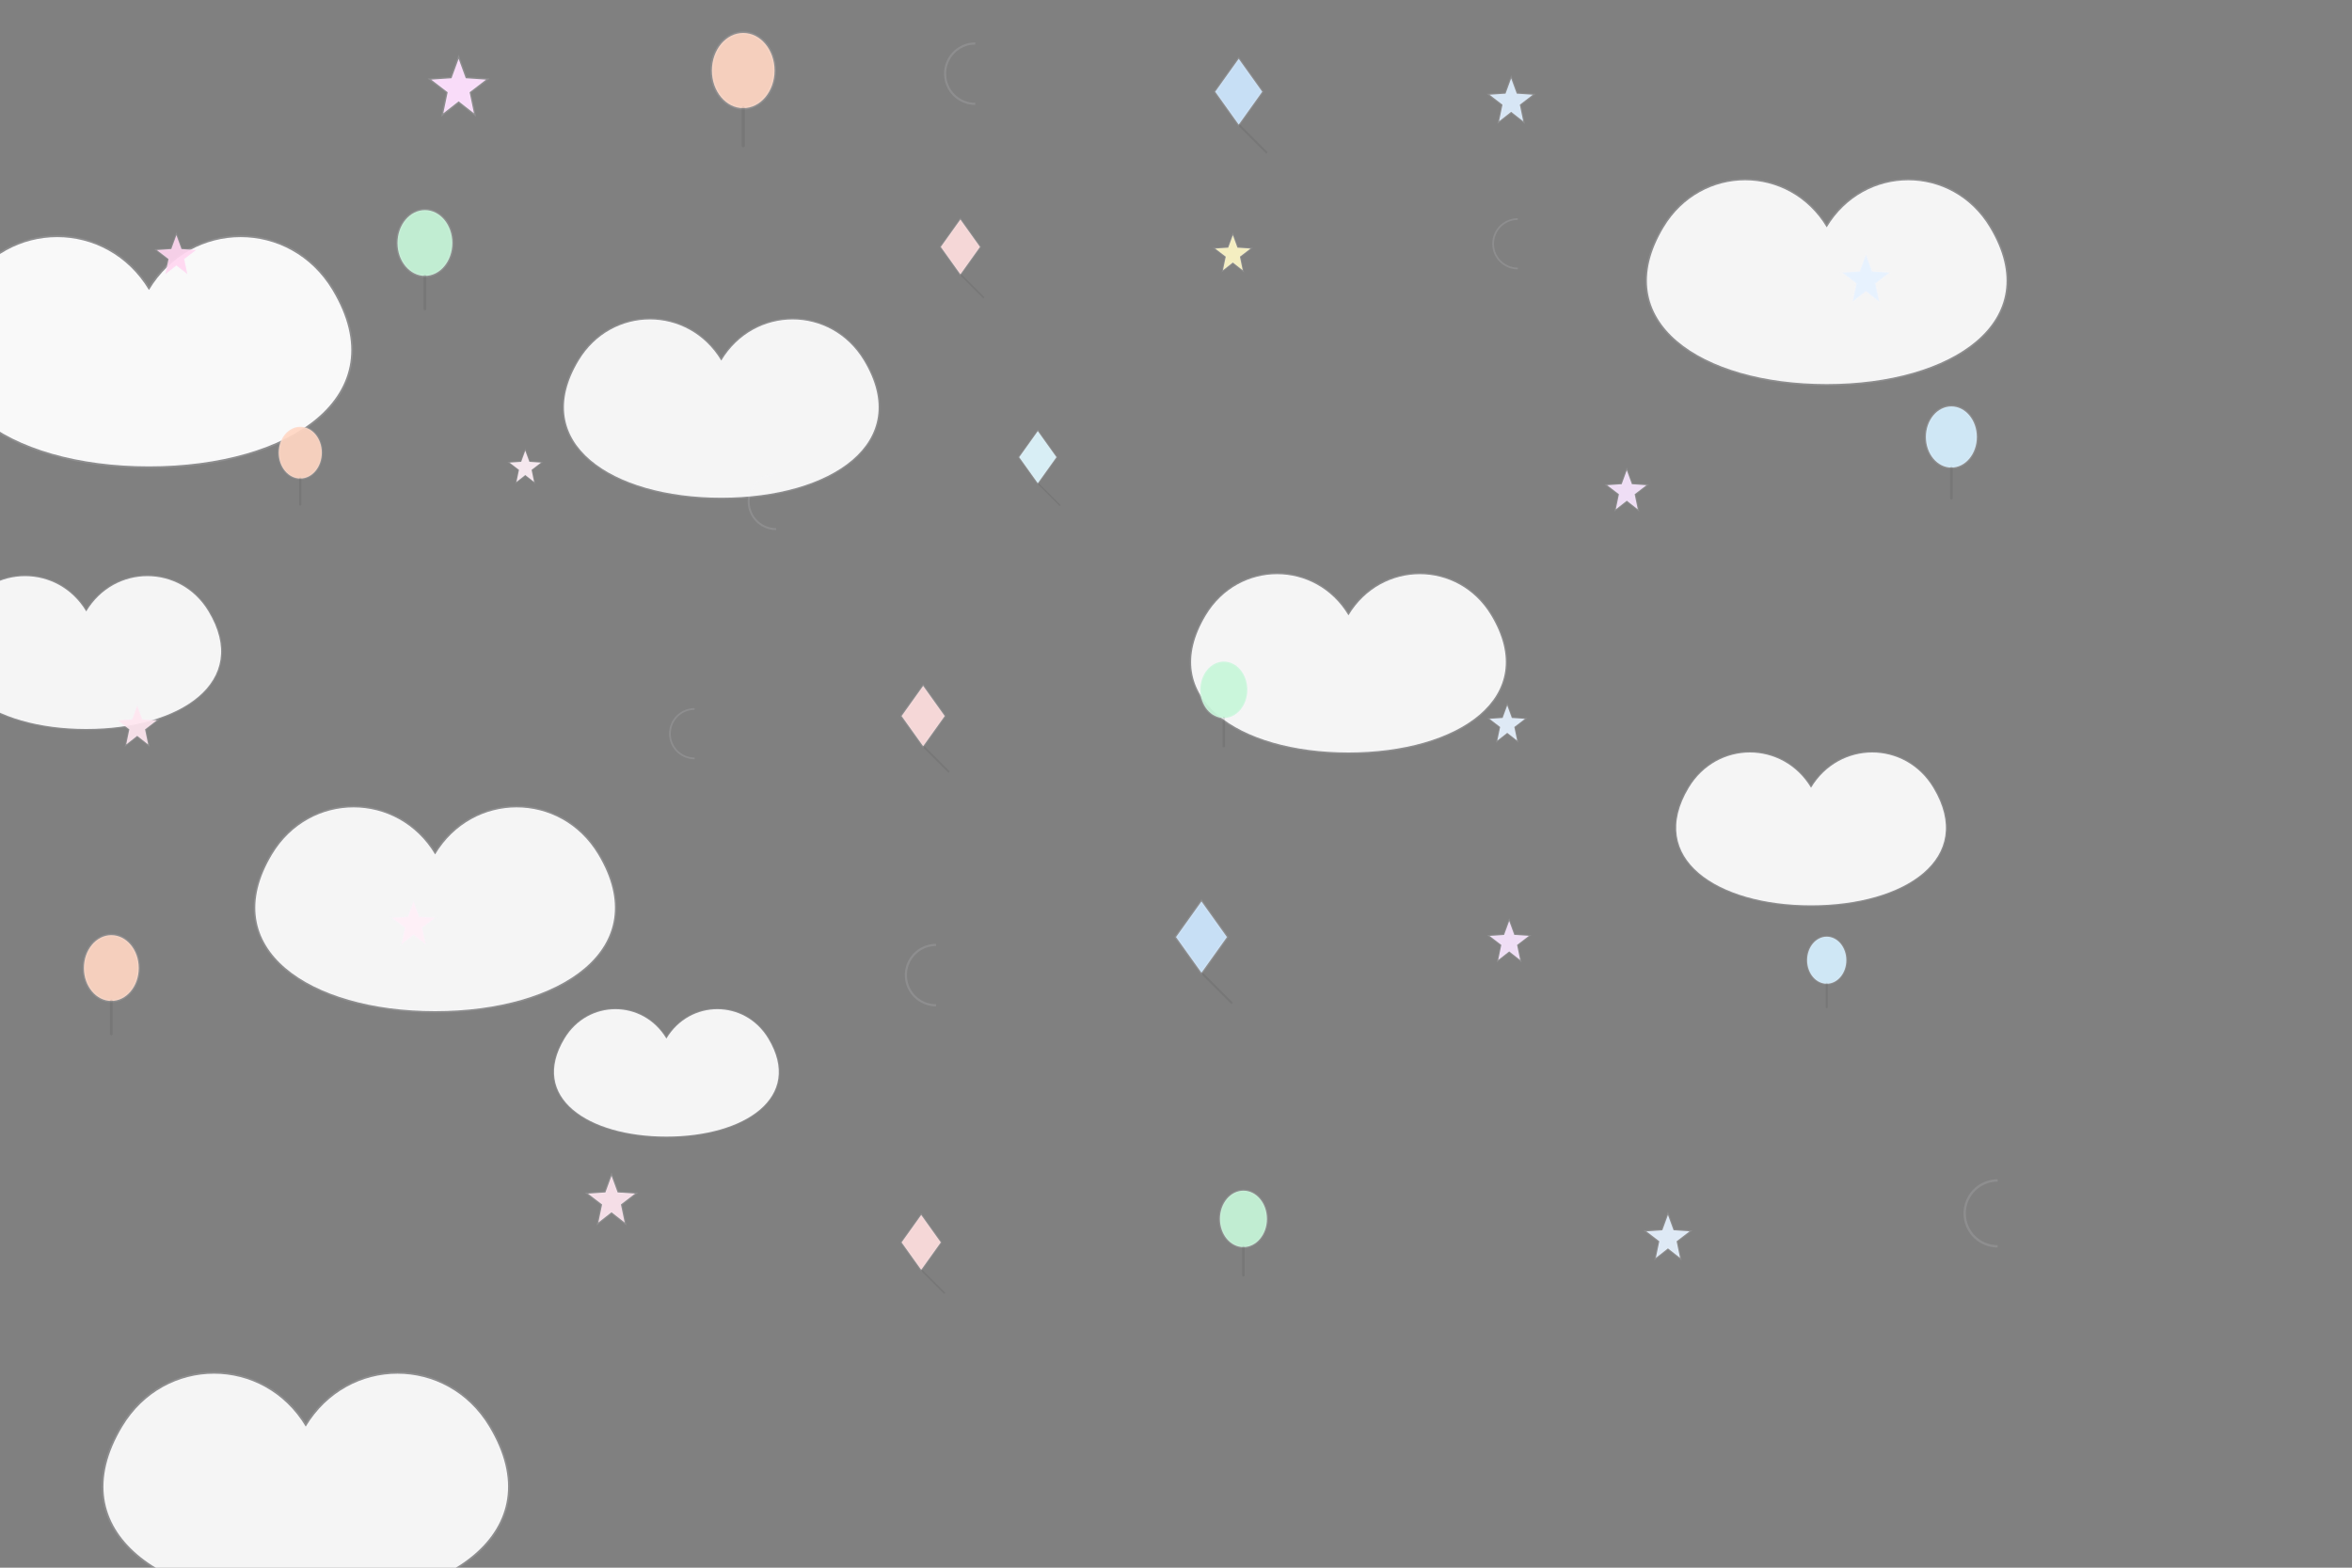 <?xml version="1.0" encoding="UTF-8"?>
<!-- Dreamland pattern: 56 child-friendly vector icons (clouds, stars, moons, balloons, kites) -->
<svg xmlns="http://www.w3.org/2000/svg" width="1200" height="800" viewBox="0 0 1200 800" preserveAspectRatio="xMidYMid slice">
  <rect x="0" y="0" width="1200" height="800" fill="#808080" stroke="none"/>
  <defs>
    <!-- simple cloud -->
    <g id="cloud">
      <path d="M20 60 c-12 -20 -40 -20 -52 0 -18 30 12 50 52 50 40 0 70 -20 52 -50 -12 -20 -40 -20 -52 0z"/>
    </g>
    <!-- star -->
    <g id="star">
      <polygon points="10,0 12.6,7.1 20,7.6 14,12.2 15.6,19.9 10,15.5 4.4,19.9 6,12.2 0,7.6 7.4,7.1" />
    </g>
    <!-- balloon -->
    <g id="balloon">
      <ellipse cx="12" cy="10" rx="10" ry="12" />
      <path d="M12 22 q0 8 0 12" stroke-width="1" stroke-linecap="round" stroke="#333" fill="none" />
    </g>
    <!-- moon -->
    <g id="moon">
      <path d="M16 2 a14 14 0 1 0 0 28 a10 10 0 1 1 0 -28" />
    </g>
    <!-- kite -->
    <g id="kite">
      <polygon points="10,0 20,14 10,28 0,14" />
      <path d="M10 28 q6 6 12 12" stroke="#333" stroke-width="0.8" fill="none" />
    </g>
  </defs>

  <!-- background transparent; place 56 icons with varied transforms and subtle SMIL motion -->
  <!-- We'll place items in a grid-like but varied positions to give a playful pattern -->
  <g fill="#fff" fill-opacity="0.92" stroke="#f5f7fb" stroke-opacity="0.12">
    <!-- Row 1 -->
    <use href="#cloud" transform="translate(40,40) scale(1.8)" fill="#ffffff" fill-opacity="0.95" />
    <use href="#star" transform="translate(220,30) scale(1.4)" fill="#ffe1ff" fill-opacity="0.95">
      <animate attributeName="transform" dur="8s" repeatCount="indefinite" values="translate(220,30) scale(1.4); translate(224,26) scale(1.38); translate(220,30) scale(1.4)"/>
    </use>
    <use href="#balloon" transform="translate(360,20) scale(1.6)" fill="#ffd6c2" />
    <use href="#moon" transform="translate(480,20) scale(1.1)" fill="#fff3b0" />
    <use href="#kite" transform="translate(620,30) scale(1.2)" fill="#cde7ff" />
    <use href="#star" transform="translate(760,40) scale(1.1)" fill="#dfefff" />
    <use href="#cloud" transform="translate(900,20) scale(1.6)" fill="#ffffff" />

    <!-- Row 2 -->
    <use href="#star" transform="translate(80,120) scale(1.0)" fill="#ffd6f0">
      <animate attributeName="transform" dur="10s" repeatCount="indefinite" values="translate(80,120) scale(1); translate(80,116) scale(0.98); translate(80,120) scale(1)"/>
    </use>
    <use href="#balloon" transform="translate(200,110) scale(1.4)" fill="#c7f6d9" />
    <use href="#cloud" transform="translate(340,100) scale(1.4)" fill="#fff" />
    <use href="#kite" transform="translate(480,112) scale(1.0)" fill="#ffdede" />
    <use href="#star" transform="translate(620,120) scale(0.9)" fill="#fef7c7" />
    <use href="#moon" transform="translate(760,110) scale(0.9)" fill="#fff3b0" />
    <use href="#star" transform="translate(940,130) scale(1.2)" fill="#e6f2ff" />

    <!-- Row 3 -->
    <use href="#cloud" transform="translate(20,240) scale(1.2)" fill="#ffffff" />
    <use href="#balloon" transform="translate(140,220) scale(1.1)" fill="#ffd6c2" />
    <use href="#star" transform="translate(260,230) scale(0.8)" fill="#fff0f7" />
    <use href="#moon" transform="translate(380,240) scale(1.0)" fill="#fff3b0" />
    <use href="#kite" transform="translate(520,220) scale(0.95)" fill="#e0f7ff" />
    <use href="#cloud" transform="translate(660,230) scale(1.4)" fill="#fff" />
    <use href="#star" transform="translate(820,240) scale(1.0)" fill="#f9e6ff" />
    <use href="#balloon" transform="translate(980,210) scale(1.3)" fill="#d6f0ff" />

    <!-- Row 4 -->
    <use href="#star" transform="translate(60,360) scale(1.0)" fill="#ffe6f0" />
    <use href="#cloud" transform="translate(190,340) scale(1.6)" fill="#fff" />
    <use href="#moon" transform="translate(340,360) scale(0.9)" fill="#fff3b0" />
    <use href="#kite" transform="translate(460,350) scale(1.1)" fill="#ffdede" />
    <use href="#balloon" transform="translate(610,340) scale(1.2)" fill="#c7f6d9" />
    <use href="#star" transform="translate(760,360) scale(0.9)" fill="#e6f2ff" />
    <use href="#cloud" transform="translate(900,330) scale(1.2)" fill="#fff" />

    <!-- Row 5 -->
    <use href="#balloon" transform="translate(40,480) scale(1.4)" fill="#ffd6c2" />
    <use href="#star" transform="translate(200,460) scale(1.1)" fill="#fff0f7" />
    <use href="#cloud" transform="translate(320,470) scale(1.0)" fill="#fff" />
    <use href="#moon" transform="translate(460,480) scale(1.1)" fill="#fff3b0" />
    <use href="#kite" transform="translate(600,460) scale(1.3)" fill="#cde7ff" />
    <use href="#star" transform="translate(760,470) scale(1.0)" fill="#f9e6ff" />
    <use href="#balloon" transform="translate(920,480) scale(1.0)" fill="#d6f0ff" />

    <!-- Row 6 -->
    <use href="#cloud" transform="translate(120,620) scale(1.8)" fill="#fff" />
    <use href="#star" transform="translate(300,600) scale(1.2)" fill="#ffe6f0" />
    <use href="#kite" transform="translate(460,620) scale(1.0)" fill="#ffdede" />
    <use href="#balloon" transform="translate(620,610) scale(1.2)" fill="#c7f6d9" />
    <use href="#star" transform="translate(840,620) scale(1.1)" fill="#e6f2ff" />
    <use href="#moon" transform="translate(1000,600) scale(1.2)" fill="#fff3b0" />
  </g>

</svg>
